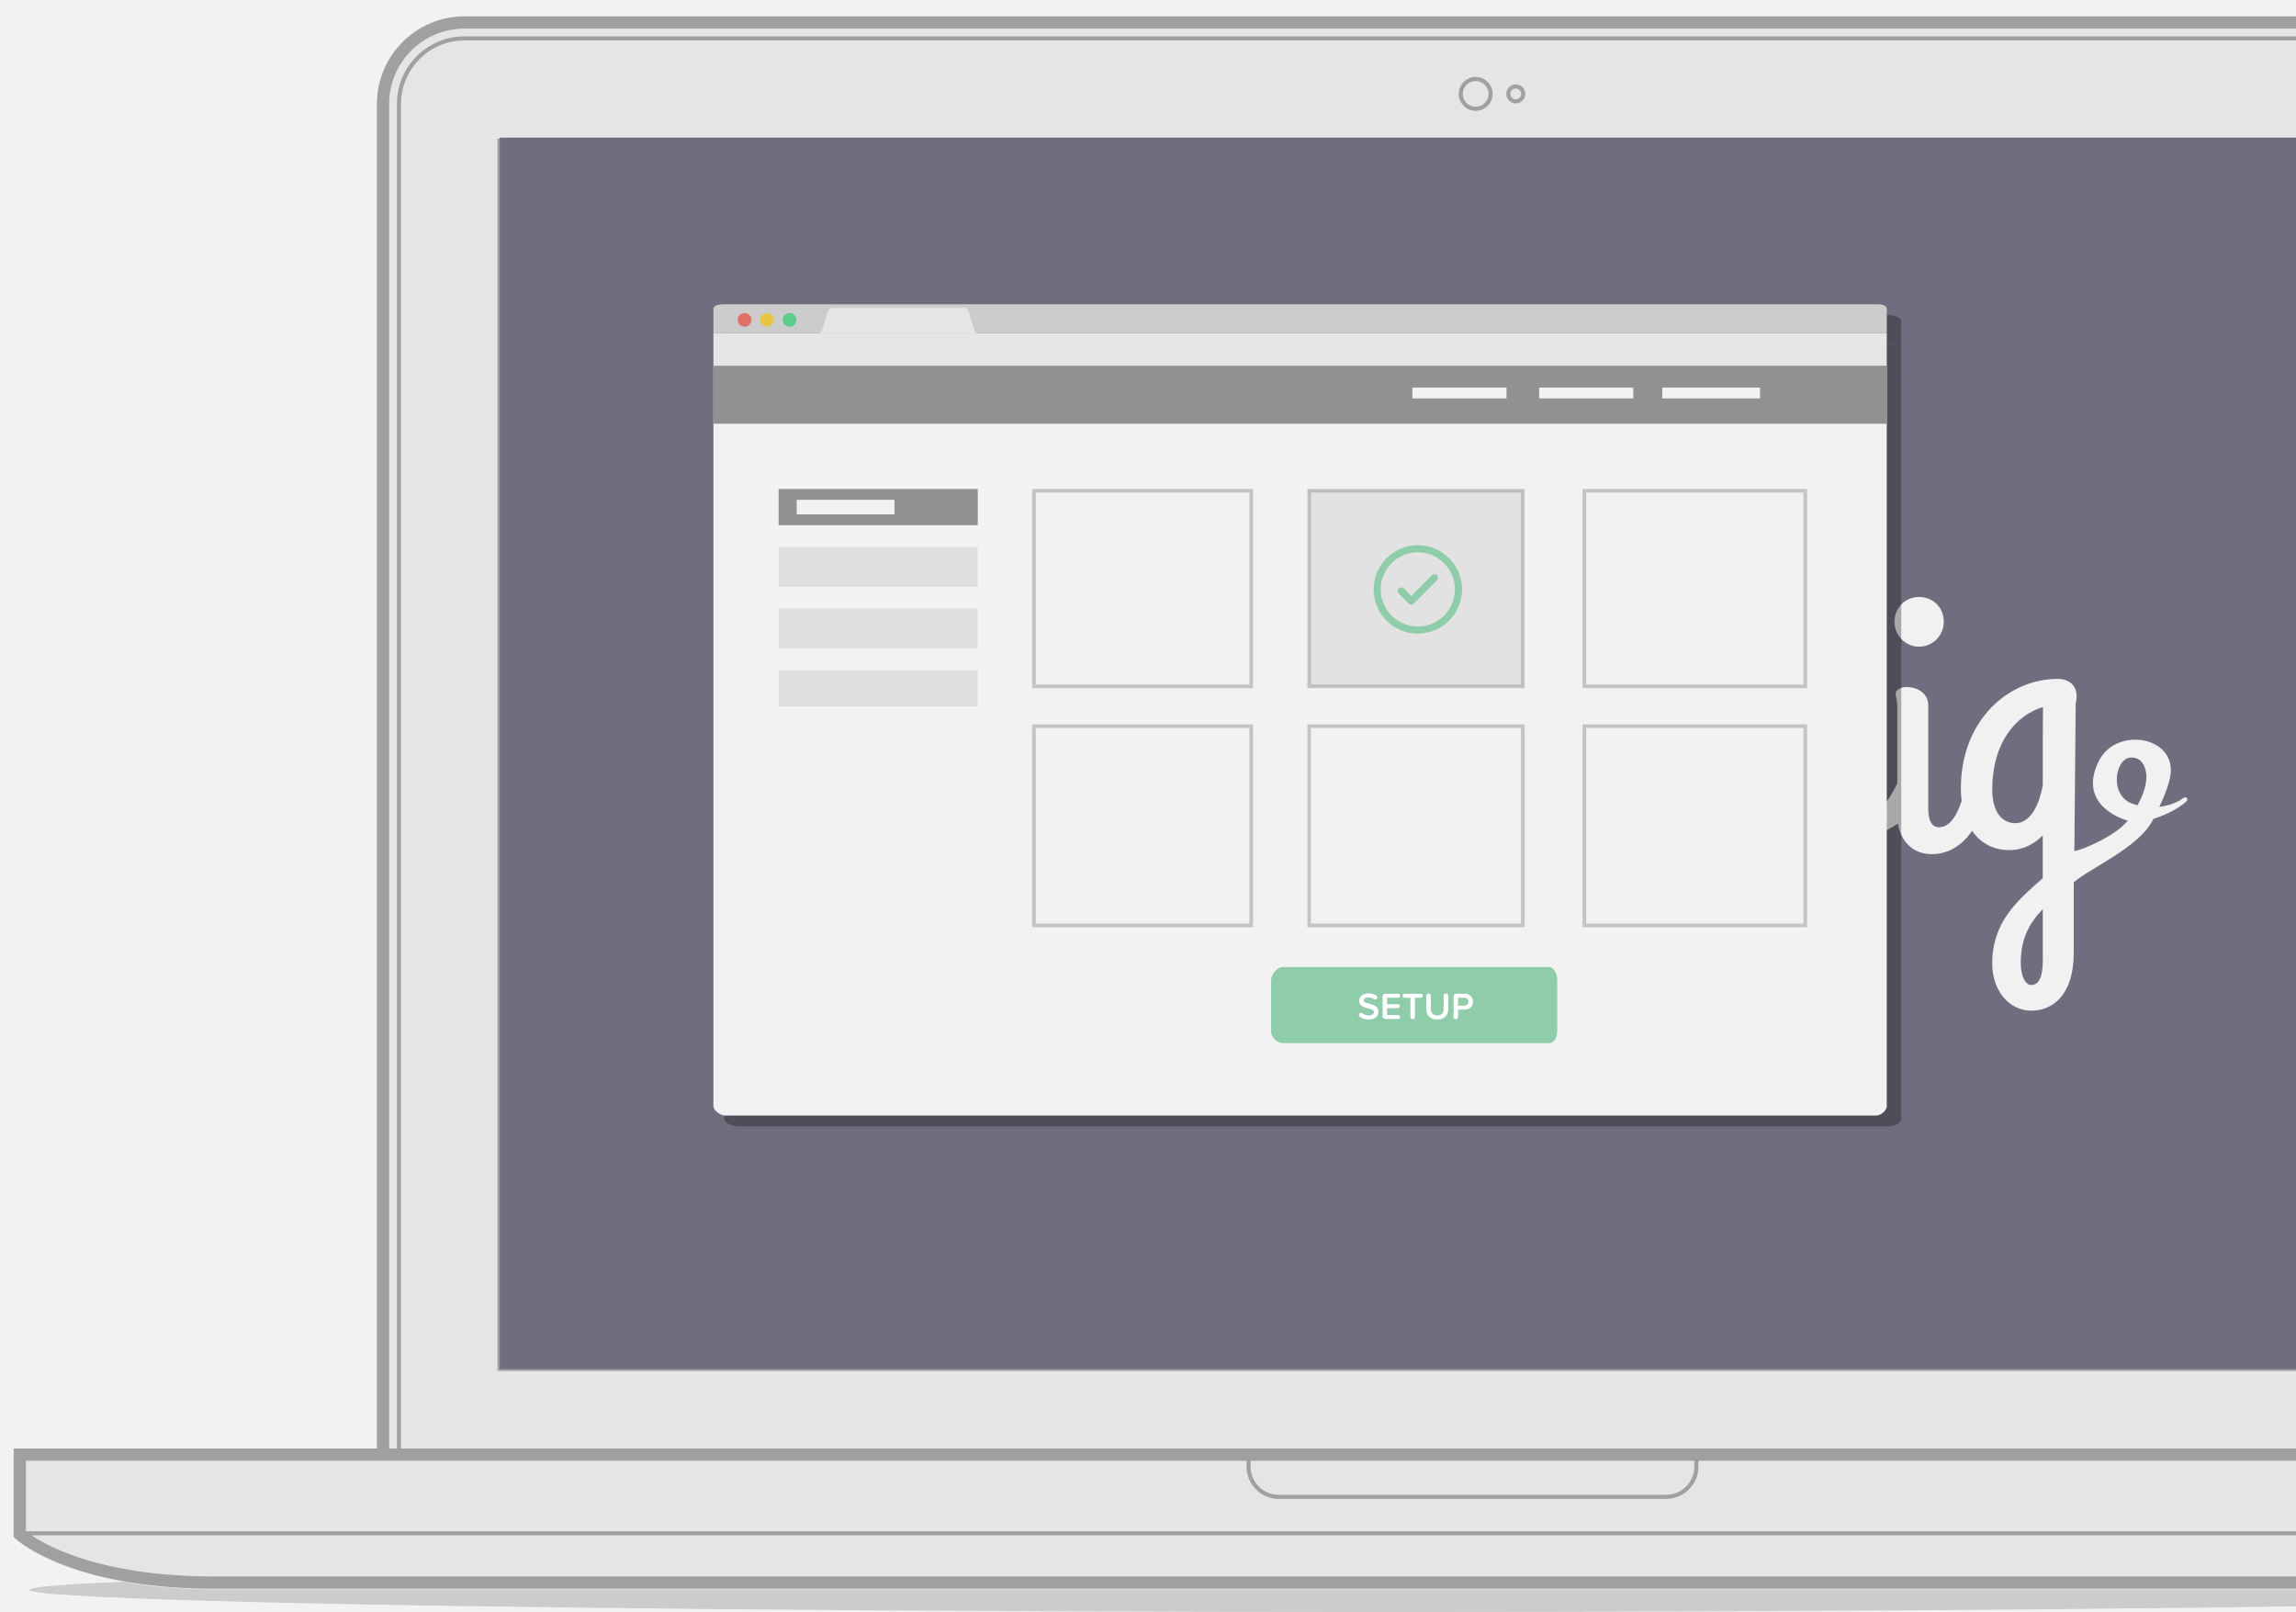 <?xml version="1.0" encoding="utf-8"?>
<!-- Generator: Adobe Illustrator 16.0.0, SVG Export Plug-In . SVG Version: 6.00 Build 0)  -->
<!DOCTYPE svg PUBLIC "-//W3C//DTD SVG 1.1//EN" "http://www.w3.org/Graphics/SVG/1.1/DTD/svg11.dtd">
<svg version="1.1" id="Layer_1" xmlns="http://www.w3.org/2000/svg" xmlns:xlink="http://www.w3.org/1999/xlink" x="0px" y="0px"
	 width="634px" height="445.079px" viewBox="0 0 634 445.079" enable-background="new 0 0 634 445.079" xml:space="preserve">
<rect x="-382" y="-141" fill="#F2F2F2" width="1024" height="768"/>
<g id="Layer_2">
	<g>
	</g>
</g>
<ellipse fill="#CCCCCC" cx="383.412" cy="438.949" rx="375.266" ry="6.13"/>
<g>
	<path fill="#E5E5E5" d="M709.061,400.252V30.083c0-13.288-10.814-24.102-24.105-24.102H128.122
		c-13.296,0-24.107,10.814-24.107,24.102v370.169H4.002v24.357l0.542,0.503c0.154,0.144,3.928,3.572,12.562,6.971
		c7.838,3.085,21.437,6.76,41.716,6.76h699.483c20.275,0,33.873-3.675,41.711-6.76c8.635-3.398,12.408-6.827,12.563-6.971
		l0.541-0.503v-24.357H709.061z"/>
	<path fill="#A0A0A0" d="M418.563,28.541c1.442,0,2.62-1.175,2.62-2.618c0-1.445-1.178-2.623-2.62-2.623
		c-1.45,0-2.626,1.178-2.626,2.623C415.938,27.365,417.113,28.541,418.563,28.541z M418.563,24.426c0.821,0,1.494,0.672,1.494,1.497
		c0,0.824-0.673,1.492-1.494,1.492c-0.826,0-1.499-0.668-1.499-1.492C417.064,25.098,417.737,24.426,418.563,24.426z
		 M710.88,399.928V28.685c0-13.33-10.844-24.174-24.174-24.174H128.253c-13.327,0-24.174,10.844-24.174,24.174v371.243H3.773v24.431
		l0.547,0.504c0.154,0.145,3.938,3.585,12.598,6.991c7.859,3.092,21.498,6.775,41.835,6.775H760.27
		c20.336,0,33.977-3.684,41.834-6.775c8.66-3.406,12.446-6.847,12.599-6.991l0.548-0.504v-24.431H710.88z M107.46,28.685
		c0-11.464,9.325-20.796,20.793-20.796h558.453c11.47,0,20.794,9.332,20.794,20.796v371.243h-2.146V28.685
		c0-10.28-8.366-18.647-18.647-18.647H128.253c-10.28,0-18.647,8.367-18.647,18.647v371.243h-2.146V28.685z M110.733,399.928V28.685
		c0-9.662,7.858-17.52,17.52-17.52h558.453c9.661,0,17.522,7.858,17.522,17.52v371.243H110.733z M467.858,403.309v1.638
		c0,4.281-3.484,7.764-7.763,7.764h-107c-4.281,0-7.76-3.482-7.76-7.764v-1.638H467.858z M800.622,428.804
		c-7.561,2.938-20.7,6.446-40.353,6.446H58.754c-19.656,0-32.793-3.508-40.356-6.446c-4.689-1.822-7.862-3.656-9.729-4.896H810.35
		C808.488,425.147,805.312,426.981,800.622,428.804z M811.871,422.782H7.152v-19.474h337.059v1.638c0,4.9,3.985,8.89,8.885,8.89h107
		c4.902,0,8.889-3.989,8.889-8.89v-1.638h342.887V422.782z M407.479,30.6c2.581,0,4.68-2.1,4.68-4.678
		c0-2.579-2.099-4.678-4.68-4.678c-2.575,0-4.678,2.099-4.678,4.678C402.801,28.5,404.903,30.6,407.479,30.6z M407.479,22.369
		c1.961,0,3.553,1.594,3.553,3.553c0,1.958-1.592,3.551-3.553,3.551c-1.957,0-3.553-1.593-3.553-3.551
		C403.926,23.963,405.521,22.369,407.479,22.369z M137.368,378.514h539.679V38.29H137.368V378.514z M138.493,39.416h537.426v337.973
		H138.493V39.416z"/>
</g>
<rect x="138" y="38" fill="#706E7E" width="538" height="340"/>
<g opacity="0.9">
	<path fill="#FFFFFF" d="M429.938,178.546c3.938,0,6.863-3.151,6.863-6.865c0-3.938-2.925-6.863-6.863-6.863
		c-3.714,0-6.752,2.925-6.752,6.863C423.187,175.396,426.225,178.546,429.938,178.546z"/>
	<path fill="#FFFFFF" d="M529.869,178.546c3.939,0,6.864-3.151,6.864-6.865c0-3.938-2.925-6.863-6.864-6.863
		c-3.713,0-6.752,2.925-6.752,6.863C523.117,175.396,526.156,178.546,529.869,178.546z"/>
	<path fill="#FFFFFF" d="M604.027,220.674c-0.312-0.969-0.934-0.524-2.133,0.325c-1.962,1.066-3.897,1.572-5.628,1.77
		c1.431-3.045,3.181-7.281,3.181-10.05c0-9.848-15.333-11.644-19.851-2.689c-6.394,12.675,7.629,16.442,7.629,16.442
		c0.106,0.029,0.218,0.05,0.325,0.072c-3.047,4.014-12.099,8.01-14.753,8.432l0.367-40.938c0.18-0.41,0.254-1.011,0.254-1.875
		c0-2.925-2.138-4.727-5.177-4.727c-13.729,0-26.782,11.479-26.782,30.271c0,1.18,0.07,2.326,0.211,3.429
		c-1.229,3.785-3.159,7.264-6.288,7.264c-2.926,0-2.926-4.166-2.926-5.178v-28.583c0-2.701-2.363-4.952-6.075-4.952
		c-1.576,0-2.927,0.789-2.927,1.914c0,0.788,0.45,1.463,0.45,3.601v21.041c-0.001,0.002-0.001,0.002-0.003,0.005
		c-2.588,5.287-4.274,8.214-11.702,8.55c1.688-4.05,2.926-10.127,2.926-16.428c0-11.142-4.276-19.807-13.054-19.807
		c-4.727,0-7.878,2.588-10.241,5.964c-0.112-2.588-2.475-4.839-6.075-4.839c-1.576,0-3.603,0.45-3.603,1.238
		c0,0.788,1.126,1.013,1.126,4.276v19.529c-0.184,0.424-0.34,0.928-0.449,1.516c-1.014,4.951-3.04,12.153-7.541,12.153
		c-2.699,0-3.826-2.7-3.826-5.178l2.148-29.709c0-0.565-0.109-1.108-0.309-1.619c-0.575-2.091-2.471-3.333-4.992-3.333
		c-0.152,0-0.306,0.009-0.46,0.011c-0.106-0.002-0.209-0.011-0.316-0.011c-0.207,0-0.409,0.016-0.605,0.042
		c-13.209,0.742-25.4,12.07-25.4,30.23c0,0.88,0.041,1.743,0.117,2.583c-1.229,3.673-3.143,6.984-6.193,6.984
		c-2.925,0-2.925-4.166-2.925-5.178v-28.583c0-2.701-2.363-4.952-6.077-4.952c-1.574,0-2.926,0.789-2.926,1.914
		c0,0.788,0.449,1.463,0.449,3.601v19.522c-0.185,0.429-0.339,0.933-0.451,1.523c-1.014,4.951-3.038,12.153-7.54,12.153
		c-2.7,0-3.826-2.7-3.826-5.178v-60.43c0-2.702-2.362-4.952-6.076-4.952c-1.576,0-3.601,0.451-3.601,1.239
		c0,0.788,1.125,1.012,1.125,4.276v25.432c-12.266,1.689-22.732,11.704-22.732,28.921c0,0.835,0.035,1.636,0.092,2.415
		c-2.062,4.593-5.681,8.278-11.909,8.278c-5.852,0-8.89-3.152-10.465-6.98c10.915-3.263,16.654-13.166,16.654-21.492
		c0-6.752-3.826-11.366-10.129-11.366c-8.664,0-17.217,10.691-17.217,24.982c0,1.806,0.162,3.51,0.461,5.119
		c-1.15,4.583-3.183,9.737-6.99,9.737c-2.926,0-2.926-4.166-2.926-5.178v-23.294c0-5.177-1.688-11.366-9.003-11.366
		c-5.064,0-9.002,4.614-11.815,10.579c-0.226-5.064-2.139-10.579-8.89-10.579c-5.064,0-9.003,4.726-11.93,10.803v-4.726
		c0-2.701-2.362-4.952-6.076-4.952c-1.577,0-2.926,0.789-2.926,1.914c0,0.788,0.449,1.463,0.449,3.601v35.672
		c0,4.164,3.152,4.954,5.401,4.954c3.265,0,3.151-2.703,3.151-4.84v-16.43c0.675-8.89,7.09-18.568,10.128-18.568
		c1.913,0,2.139,2.926,2.139,6.415v28.47c0,4.164,3.15,4.954,5.401,4.954c3.265,0,3.151-2.703,3.151-4.84v-16.43
		c0.675-8.89,7.089-18.568,10.128-18.568c1.913,0,2.138,2.926,2.138,6.415v22.845c0,5.738,3.489,10.579,9.453,10.579
		c5.947,0,9.897-3.828,12.527-8.502c3.766,5.491,9.751,8.502,15.945,8.502c7.451,0,12.454-2.766,15.781-6.431
		c2.51,4.22,6.615,6.431,11.792,6.431c4.276,0,7.538-1.913,10.015-4.389c1.688,2.587,4.728,4.389,8.553,4.389
		c4.796,0,8.318-2.489,10.886-5.902c1.38,3.463,4.354,5.902,8.584,5.902c4.796,0,8.29-2.489,10.846-5.9
		c2.231,3.633,5.804,5.9,10.647,5.9c4.277,0,7.429-2.026,9.678-4.613c1.689,2.7,4.727,4.613,8.666,4.613
		c4.274,0,7.537-1.979,10.016-4.824v42.747c0,1.688,0.338,3.039,2.588,3.039c2.251,0,5.964-0.788,5.964-4.951v-36.574
		c0.901,1.012,2.7,1.688,5.401,1.688c3.939,0,8.328-1.916,11.366-5.178c6.76,0,11.884-1.861,15.477-4.375
		c0.765,4.747,4.081,8.428,9.283,8.428c5.04,0,8.644-2.75,11.229-6.433c2.249,3.288,5.688,5.308,10.265,5.308
		c3.938,0,6.977-1.802,9.227-4.05v11.815c-7.427,6.526-13.953,12.264-13.953,23.632c0,7.202,4.5,12.941,10.803,12.941
		c5.74,0,11.704-4.164,11.704-15.981v-19.467c4.558-3.966,18.142-9.655,21.876-17.274c0.032-0.064,0.079-0.157,0.127-0.254
		C599.764,224.586,604.238,221.328,604.027,220.674z M357.126,213.206c-0.225-4.727,1.464-17.105,6.978-17.105
		c1.464,0,2.363,1.464,2.363,3.939c0,6.753-3.602,12.603-9.229,15.192C357.238,214.557,357.126,213.882,357.126,213.206z
		 M403.604,224.009c-1.464,2.478-3.603,4.391-6.527,4.391c-3.938,0-7.54-3.376-7.54-11.479c0-0.279,0.008-0.551,0.014-0.824
		c0.036-0.259,0.07-0.511,0.099-0.753c0.039-0.343,0.023-0.674-0.033-0.987c0.778-12.155,7.135-16.878,13.988-18.144V224.009z
		 M462.91,222.548c-1.237,3.152-3.264,5.852-6.301,5.852c-3.939,0-6.416-3.376-6.416-9.229c0-13.805,7.27-21.153,14.708-23.03
		L462.91,222.548z M502.41,225.925c-5.178,0.449-9.003,1.575-10.579,3.937v-24.307c1.238-5.514,4.164-9.453,7.427-9.453
		c3.827,0,7.09,3.713,7.09,14.067C506.348,214.332,505.111,221.985,502.41,225.925z M556.539,227.275
		c-3.938,0-6.414-3.376-6.414-9.229c0-13.374,6.819-20.686,14.01-22.836c-0.024,3.418-0.057,7.625-0.057,8.881v12.715
		C563.291,221.309,561.041,227.275,556.539,227.275z M560.928,271.949c-1.801,0-2.926-2.7-2.926-6.188
		c0-6.753,2.477-11.03,6.076-14.742v12.04C564.078,265.198,564.529,271.949,560.928,271.949z M588.287,209.154
		c4.408-0.282,4.429,5.257,4.429,5.257c-0.062,2.92-1.317,5.827-2.455,7.915c-0.341-0.098-0.534-0.168-0.534-0.168
		C582.161,220.501,583.879,209.435,588.287,209.154z"/>
</g>
<g>
	<g opacity="0.3">
		<path d="M525,95H200v-6.224c0-1.11,2.414-1.776,3.538-1.776h318.224c1.125,0,3.238,0.666,3.238,1.776V95z"/>
		<path d="M525,308.84c0,1.348-2.214,2.16-3.459,2.16H203.76c-1.245,0-3.76-0.812-3.76-2.16V105h325V308.84z"/>
		<rect x="200" y="95" width="325" height="10"/>
	</g>
	<path fill="#CCCCCC" d="M521,92H197v-6.708c0-1.111,1.929-1.292,3.053-1.292h318.224C519.4,84,521,84.181,521,85.292V92z"/>
	<circle opacity="0.71" fill="#E74C3C" cx="205.609" cy="88.309" r="1.896"/>
	<circle opacity="0.71" fill="#F1C40F" cx="211.811" cy="88.309" r="1.894"/>
	<circle opacity="0.71" fill="#2ECC71" cx="218.012" cy="88.309" r="1.895"/>
	<rect x="197" y="92" fill="#E6E6E6" width="324" height="9"/>
	<path fill="#E6E6E6" d="M267.537,86.371C267.379,85.892,266.996,85,266.33,85h-36.615c-0.666,0-1.047,0.909-1.207,1.371
		l-1.609,5.007C226.762,91.78,226.095,92,226.095,92h43.856c0,0-0.666-0.183-0.804-0.622L267.537,86.371z"/>
	<g>
		<path fill="#F2F2F2" d="M521,305.354c0,1.348-1.699,2.646-2.944,2.646H200.274c-1.245,0-3.274-1.298-3.274-2.646V101h324V305.354z
			"/>
	</g>
</g>
<rect x="197" y="101" fill="#919191" width="324" height="16"/>
<rect x="215" y="135" fill="#919191" width="55" height="10"/>
<rect x="215" y="151" opacity="0.2" fill="#919191" width="55" height="11"/>
<rect x="215" y="168" opacity="0.2" fill="#919191" width="55" height="11"/>
<rect x="215" y="185" opacity="0.2" fill="#919191" width="55" height="10"/>
<rect x="361.5" y="135.5" opacity="0.4" fill="#CCCCCC" stroke="#808080" stroke-miterlimit="10" width="59" height="54"/>
<rect x="437.5" y="135.5" opacity="0.4" fill="none" stroke="#808080" stroke-miterlimit="10" width="61" height="54"/>
<rect x="285.5" y="200.5" opacity="0.4" fill="none" stroke="#808080" stroke-miterlimit="10" width="60" height="55"/>
<rect x="361.5" y="200.5" opacity="0.4" fill="none" stroke="#808080" stroke-miterlimit="10" width="59" height="55"/>
<rect x="437.5" y="200.5" opacity="0.4" fill="none" stroke="#808080" stroke-miterlimit="10" width="61" height="55"/>
<rect x="285.5" y="135.5" opacity="0.4" fill="none" stroke="#808080" stroke-miterlimit="10" width="60" height="54"/>
<path fill="#8FCCAA" d="M430,284.661c0,1.926-0.962,3.339-2.246,3.339h-73.633c-1.285,0-3.121-1.413-3.121-3.339V270.72
	c0-1.925,1.836-3.72,3.121-3.72h73.633c1.284,0,2.246,1.795,2.246,3.72V284.661z"/>
<g>
	<path fill="#FFFFFF" d="M377.943,281.471c-1.024,0-2.111-0.334-2.582-0.888c-0.083-0.104-0.125-0.22-0.125-0.346
		c0-0.323,0.282-0.596,0.596-0.596c0.115,0,0.24,0.032,0.334,0.104c0.481,0.366,1.098,0.628,1.829,0.628
		c0.983,0,1.38-0.491,1.38-0.941c0-1.442-4.056-0.543-4.056-3.114c0-1.16,1.004-2.049,2.54-2.049c0.837,0,1.882,0.262,2.342,0.763
		c0.083,0.095,0.125,0.22,0.125,0.335c0,0.324-0.303,0.574-0.606,0.574c-0.114,0-0.229-0.031-0.334-0.104
		c-0.491-0.323-1.066-0.47-1.631-0.47c-0.711,0-1.16,0.345-1.16,0.856c0,1.286,4.045,0.481,4.045,3.084
		C380.64,280.479,379.824,281.471,377.943,281.471z"/>
	<path fill="#FFFFFF" d="M386.087,281.346h-3.563c-0.419,0-0.753-0.345-0.753-0.753v-5.466c0-0.408,0.334-0.753,0.753-0.753h3.563
		c0.293,0,0.533,0.24,0.533,0.554c0,0.304-0.24,0.544-0.533,0.544h-3.072v1.776h2.999c0.293,0,0.533,0.241,0.533,0.555
		c0,0.303-0.24,0.543-0.533,0.543h-2.999v1.902h3.072c0.293,0,0.533,0.24,0.533,0.533
		C386.62,281.105,386.38,281.346,386.087,281.346z"/>
	<path fill="#FFFFFF" d="M392.34,275.472h-1.62v5.32c0,0.334-0.282,0.616-0.638,0.616c-0.345,0-0.616-0.282-0.616-0.616v-5.32h-1.62
		c-0.303,0-0.544-0.24-0.544-0.564c0-0.293,0.241-0.533,0.544-0.533h4.494c0.293,0,0.544,0.24,0.544,0.554
		C392.884,275.231,392.633,275.472,392.34,275.472z"/>
	<path fill="#FFFFFF" d="M396.868,281.471c-2.027,0-3.021-1.16-3.021-2.874v-3.669c0-0.334,0.271-0.616,0.638-0.616
		c0.345,0,0.616,0.282,0.616,0.616v3.627c0,1.087,0.617,1.809,1.767,1.809c1.16,0,1.767-0.722,1.767-1.809v-3.627
		c0-0.334,0.282-0.616,0.648-0.616c0.345,0,0.616,0.282,0.616,0.616v3.658C399.899,280.321,398.906,281.471,396.868,281.471z"/>
	<path fill="#FFFFFF" d="M404.459,278.754h-1.839v2.038c0,0.334-0.282,0.616-0.638,0.616c-0.335,0-0.606-0.282-0.606-0.616v-5.665
		c0-0.408,0.334-0.753,0.753-0.753h2.33c1.464,0,2.279,1.004,2.279,2.195C406.738,277.75,405.912,278.754,404.459,278.754z
		 M404.292,275.472h-1.672v2.185h1.672c0.68,0,1.171-0.439,1.171-1.087C405.463,275.9,404.972,275.472,404.292,275.472z"/>
</g>
<rect x="220" y="138" fill="#F2F2F2" width="27" height="4"/>
<rect x="390" y="107" fill="#F2F2F2" width="26" height="3"/>
<rect x="425" y="107" fill="#F2F2F2" width="26" height="3"/>
<rect x="459" y="107" fill="#F2F2F2" width="27" height="3"/>
<g>
	<path fill="#8FCCAA" d="M391.503,150.523c-6.732,0-12.211,5.478-12.211,12.211c0,6.733,5.479,12.212,12.211,12.212
		c6.733,0,12.212-5.479,12.212-12.212C403.715,156.001,398.236,150.523,391.503,150.523L391.503,150.523z M391.503,172.976
		c-5.647,0-10.244-4.594-10.244-10.242c0-5.649,4.597-10.243,10.244-10.243s10.243,4.596,10.243,10.243
		C401.746,168.382,397.15,172.976,391.503,172.976L391.503,172.976z M391.503,172.976"/>
	<path fill="#8FCCAA" d="M395.395,158.84l-5.699,5.701l-2.086-2.087c-0.384-0.384-1.007-0.384-1.39,0
		c-0.385,0.385-0.385,1.007,0,1.391l2.78,2.783c0.194,0.19,0.443,0.287,0.695,0.287c0.251,0,0.504-0.097,0.697-0.287l6.394-6.396
		c0.386-0.385,0.386-1.006,0-1.392C396.403,158.457,395.78,158.457,395.395,158.84L395.395,158.84z M395.395,158.84"/>
</g>
<g>
</g>
<g>
</g>
<g>
</g>
<g>
</g>
<g>
</g>
<g>
</g>
<g>
</g>
<g>
</g>
<g>
</g>
<g>
</g>
<g>
</g>
<g>
</g>
<g>
</g>
<g>
</g>
<g>
</g>
</svg>
